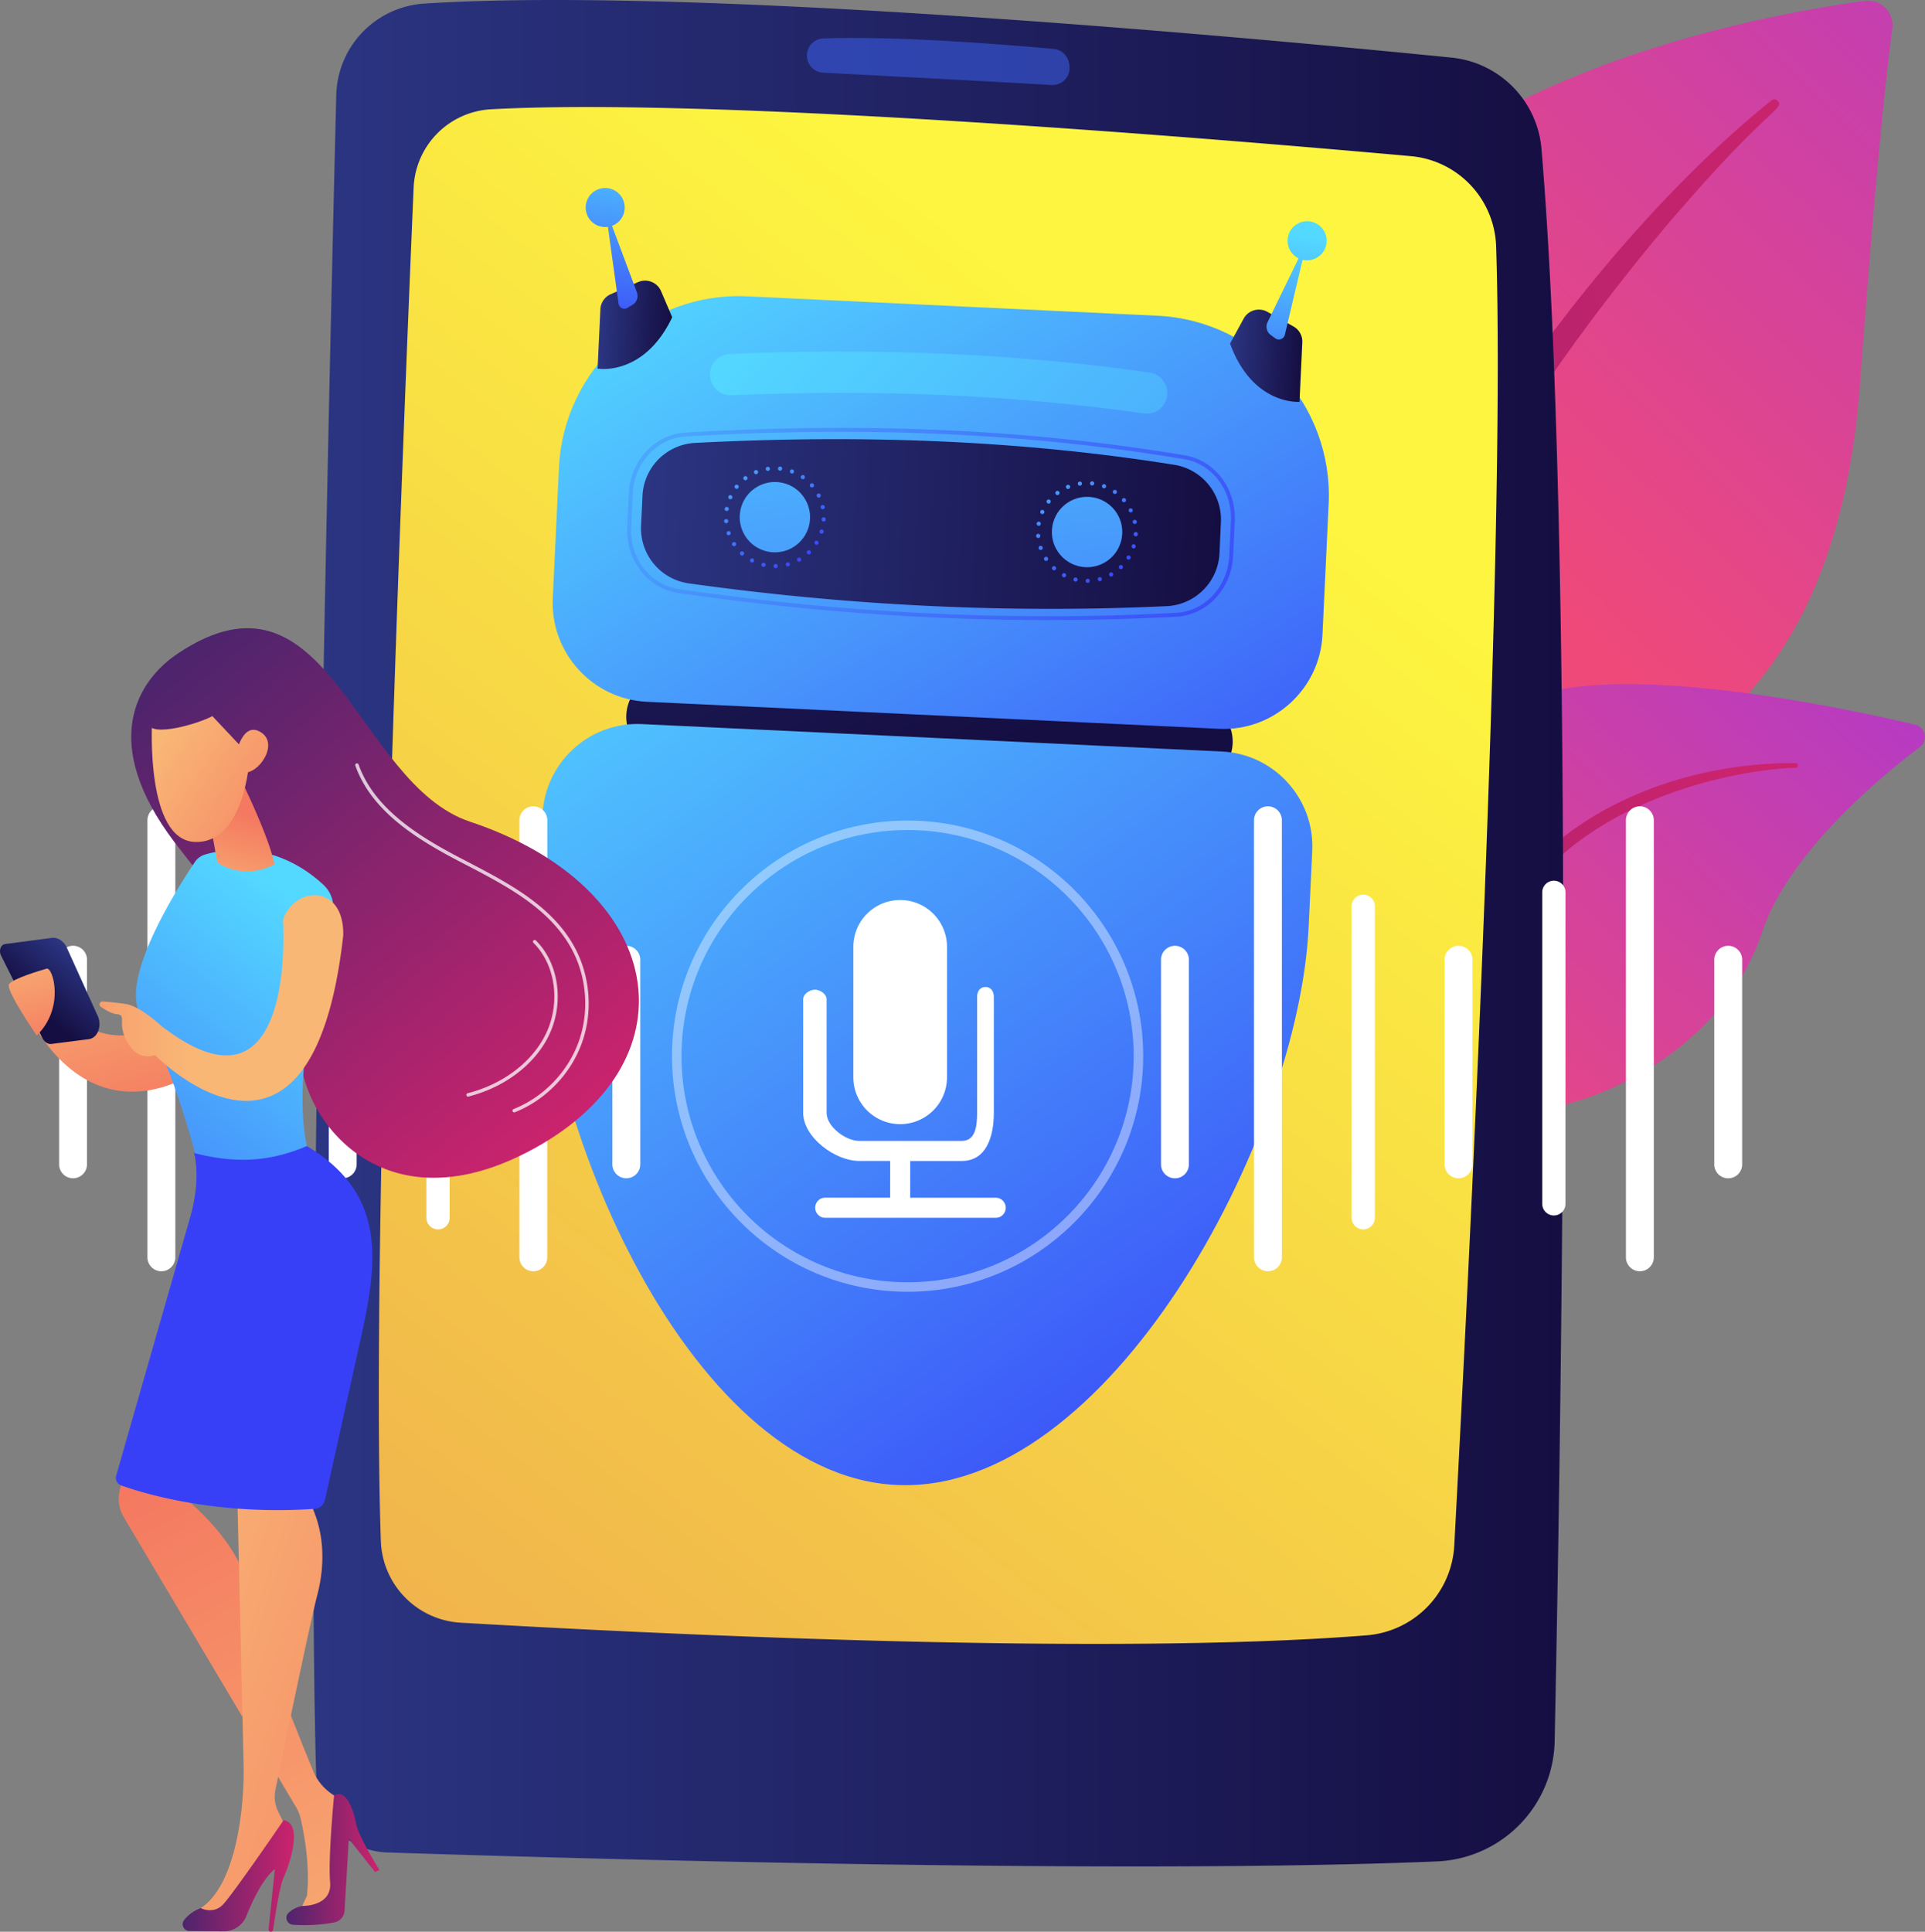 <svg xmlns="http://www.w3.org/2000/svg" xmlns:xlink="http://www.w3.org/1999/xlink" viewBox="0 0 2775.43 2785.06"><rect x="0" y="0" width="2775.43" height="2785.06" fill="#808080" stroke="none"/><defs><style>.cls-1{fill:url(#linear-gradient);}.cls-2{fill:url(#linear-gradient-2);}.cls-3{fill:url(#linear-gradient-3);}.cls-4{fill:url(#linear-gradient-4);}.cls-5{fill:url(#linear-gradient-5);}.cls-6{fill:url(#linear-gradient-6);}.cls-7{fill:#3f67f9;opacity:0.5;}.cls-8{fill:url(#linear-gradient-7);}.cls-9{fill:url(#linear-gradient-8);}.cls-10{fill:url(#linear-gradient-9);}.cls-11{fill:url(#linear-gradient-10);}.cls-12{fill:url(#linear-gradient-11);}.cls-13{fill:url(#linear-gradient-12);}.cls-14{fill:url(#linear-gradient-13);}.cls-15{fill:url(#linear-gradient-14);}.cls-16{fill:url(#linear-gradient-15);}.cls-17{fill:url(#linear-gradient-16);}.cls-18{fill:url(#linear-gradient-17);}.cls-19{fill:url(#linear-gradient-18);}.cls-20{fill:url(#linear-gradient-19);}.cls-21{fill:url(#linear-gradient-20);}.cls-22{fill:url(#linear-gradient-21);}.cls-23{fill:url(#linear-gradient-22);}.cls-24,.cls-41{fill:#fff;}.cls-25{opacity:0.4;}.cls-26{fill:url(#linear-gradient-23);}.cls-27{fill:url(#linear-gradient-24);}.cls-28{fill:url(#linear-gradient-25);}.cls-29{fill:url(#linear-gradient-26);}.cls-30{fill:url(#linear-gradient-27);}.cls-31{fill:url(#linear-gradient-28);}.cls-32{fill:url(#linear-gradient-29);}.cls-33{fill:url(#linear-gradient-30);}.cls-34{fill:url(#linear-gradient-31);}.cls-35{fill:url(#linear-gradient-32);}.cls-36{fill:url(#linear-gradient-33);}.cls-37{fill:url(#linear-gradient-34);}.cls-38{fill:url(#linear-gradient-35);}.cls-39{fill:url(#linear-gradient-36);}.cls-40{fill:url(#linear-gradient-37);}.cls-41{opacity:0.75;}</style><linearGradient id="linear-gradient" x1="3315.59" y1="-220.97" x2="2249.05" y2="985.7" gradientTransform="translate(-30.62 -313.24) rotate(2.95)" gradientUnits="userSpaceOnUse"><stop offset="0" stop-color="#a737d5"/><stop offset="1" stop-color="#ef497a"/></linearGradient><linearGradient id="linear-gradient-2" x1="2924.66" y1="635.24" x2="-461.79" y2="3056.35" gradientTransform="translate(-30.62 -313.24) rotate(2.95)" gradientUnits="userSpaceOnUse"><stop offset="0" stop-color="#cb236d"/><stop offset="1" stop-color="#4c246d"/></linearGradient><linearGradient id="linear-gradient-3" x1="2868.67" y1="883.34" x2="2105.74" y2="1833.11" xlink:href="#linear-gradient"/><linearGradient id="linear-gradient-4" x1="2628.06" y1="1349.7" x2="705.17" y2="2844.41" xlink:href="#linear-gradient-2"/><linearGradient id="linear-gradient-5" x1="451.79" y1="1345.46" x2="2253.84" y2="1345.46" gradientUnits="userSpaceOnUse"><stop offset="0" stop-color="#2b3582"/><stop offset="1" stop-color="#150e42"/></linearGradient><linearGradient id="linear-gradient-6" x1="1807.33" y1="662.04" x2="-1825.35" y2="5309.13" gradientUnits="userSpaceOnUse"><stop offset="0" stop-color="#fdf53f"/><stop offset="0.66" stop-color="#e57a58"/><stop offset="1" stop-color="#d93c65"/></linearGradient><linearGradient id="linear-gradient-7" x1="781.1" y1="126.06" x2="1412.77" y2="1330.42" gradientTransform="translate(21.54 -280.61) rotate(2.71)" xlink:href="#linear-gradient-5"/><linearGradient id="linear-gradient-8" x1="1063.67" y1="531.09" x2="1847.71" y2="1660.47" gradientTransform="translate(21.54 -280.61) rotate(2.71)" gradientUnits="userSpaceOnUse"><stop offset="0" stop-color="#53d8ff"/><stop offset="1" stop-color="#3840f7"/></linearGradient><linearGradient id="linear-gradient-9" x1="873.76" y1="978.59" x2="1971.13" y2="2355.05" xlink:href="#linear-gradient-8"/><linearGradient id="linear-gradient-10" x1="950.83" y1="971.72" x2="1785.71" y2="971.72" gradientTransform="translate(21.54 -280.61) rotate(2.71)" xlink:href="#linear-gradient-5"/><linearGradient id="linear-gradient-11" x1="1073.64" y1="584.94" x2="1286.8" y2="1778.96" gradientTransform="translate(771.71 -715.28) rotate(36.28)" xlink:href="#linear-gradient-8"/><linearGradient id="linear-gradient-12" x1="1510.32" y1="506.97" x2="1723.47" y2="1700.98" xlink:href="#linear-gradient-8"/><linearGradient id="linear-gradient-13" x1="1035.41" y1="829.09" x2="1195.28" y2="1044.05" xlink:href="#linear-gradient-8"/><linearGradient id="linear-gradient-14" x1="1485.76" y1="829.07" x2="1645.62" y2="1044.03" xlink:href="#linear-gradient-8"/><linearGradient id="linear-gradient-15" x1="890.35" y1="423.15" x2="854.67" y2="744.3" xlink:href="#linear-gradient-8"/><linearGradient id="linear-gradient-16" x1="877.5" y1="706.54" x2="981.45" y2="706.54" gradientTransform="translate(21.54 -280.61) rotate(2.71)" xlink:href="#linear-gradient-5"/><linearGradient id="linear-gradient-17" x1="924.65" y1="432.98" x2="890.63" y2="739.12" xlink:href="#linear-gradient-8"/><linearGradient id="linear-gradient-18" x1="1891.1" y1="534.29" x2="1855.42" y2="855.45" xlink:href="#linear-gradient-8"/><linearGradient id="linear-gradient-19" x1="1786.64" y1="706.49" x2="1890.61" y2="706.49" gradientTransform="translate(21.54 -280.61) rotate(2.71)" xlink:href="#linear-gradient-5"/><linearGradient id="linear-gradient-20" x1="1871.38" y1="532.74" x2="1837.02" y2="842" xlink:href="#linear-gradient-8"/><linearGradient id="linear-gradient-21" x1="1179.93" y1="598.57" x2="2666.38" y2="1942.78" xlink:href="#linear-gradient-8"/><linearGradient id="linear-gradient-22" x1="726.06" y1="486.4" x2="1781.71" y2="1285.54" xlink:href="#linear-gradient-8"/><linearGradient id="linear-gradient-23" x1="810.38" y1="1634.11" x2="247.52" y2="950.63" gradientTransform="matrix(1, 0, 0, 1, 0, 0)" xlink:href="#linear-gradient-2"/><linearGradient id="linear-gradient-24" x1="11754.37" y1="1321.48" x2="11672.32" y2="1625.06" gradientTransform="matrix(-1, 0, 0, 1, 11872.52, 0)" gradientUnits="userSpaceOnUse"><stop offset="0" stop-color="#f9b776"/><stop offset="1" stop-color="#f47960"/></linearGradient><linearGradient id="linear-gradient-25" x1="468.06" y1="1330.18" x2="-54.84" y2="2027.38" gradientTransform="matrix(1, 0, 0, 1, 0, 0)" xlink:href="#linear-gradient-8"/><linearGradient id="linear-gradient-26" x1="-6905.44" y1="3278.71" x2="-6884.96" y2="3133.28" gradientTransform="translate(7622.87 -891.79) rotate(8.64)" xlink:href="#linear-gradient-24"/><linearGradient id="linear-gradient-27" x1="-6892.96" y1="978.99" x2="-6701.44" y2="1199.19" gradientTransform="translate(6577.21 -1779.97) rotate(-16.09)" xlink:href="#linear-gradient-24"/><linearGradient id="linear-gradient-28" x1="794.27" y1="1647.37" x2="231.14" y2="963.58" gradientTransform="matrix(1, 0, 0, 1, 0, 0)" xlink:href="#linear-gradient-2"/><linearGradient id="linear-gradient-29" x1="-6845.11" y1="937.37" x2="-6653.59" y2="1157.57" gradientTransform="translate(6577.21 -1779.97) rotate(-16.09)" xlink:href="#linear-gradient-24"/><linearGradient id="linear-gradient-30" x1="15683.22" y1="3013.13" x2="16140.17" y2="2206.52" gradientTransform="matrix(-1, -0.01, -0.01, 1, 16356.04, 103.86)" xlink:href="#linear-gradient-24"/><linearGradient id="linear-gradient-31" x1="15782.83" y1="2727.95" x2="15916.4" y2="2727.95" gradientTransform="matrix(-1, -0.01, -0.01, 1, 16356.04, 103.86)" xlink:href="#linear-gradient-2"/><linearGradient id="linear-gradient-32" x1="16201.05" y1="2416.42" x2="15517.67" y2="2634.95" gradientTransform="matrix(-1, -0.01, -0.01, 1, 16356.04, 103.86)" xlink:href="#linear-gradient-24"/><linearGradient id="linear-gradient-33" x1="15906.66" y1="2752.07" x2="16065.89" y2="2752.07" gradientTransform="matrix(-1, -0.01, -0.01, 1, 16356.04, 103.86)" xlink:href="#linear-gradient-2"/><linearGradient id="linear-gradient-34" x1="1022.35" y1="1033.94" x2="740.79" y2="1416.06" gradientTransform="matrix(1, 0, 0, 1, 0, 0)" xlink:href="#linear-gradient-8"/><linearGradient id="linear-gradient-35" x1="11596.66" y1="1438.88" x2="11948.02" y2="1438.88" xlink:href="#linear-gradient-24"/><linearGradient id="linear-gradient-36" x1="-7559.43" y1="591.02" x2="-7618.87" y2="653.84" gradientTransform="matrix(0.99, -0.16, 0.21, 1.26, 7433.89, -609.71)" xlink:href="#linear-gradient-5"/><linearGradient id="linear-gradient-37" x1="11845.03" y1="1353.58" x2="11801.79" y2="1513.57" xlink:href="#linear-gradient-24"/></defs><g id="Layer_2" data-name="Layer 2"><g id="Illustration"><path class="cls-1" d="M1942.66,1698.4s10.39-376.06,188.56-467.68,510.33-137.55,550.41-676.23c23.46-315.36,38.38-453,46.71-512.93a35.6,35.6,0,0,0-40-40.24C2522.89,23.76,1984.11,123.41,1853.82,481,1699.37,904.82,1942.66,1698.4,1942.66,1698.4Z"/><path class="cls-2" d="M2553.89,144.86C2365.78,296,2143.22,569.17,2017.77,847.34c-16.64,46-63.38,143.4-90.55,319.24-23.73,146.6-23.72,302.8-9.45,406.93a12,12,0,0,0,13.55,10.29c11.32-1.55,10.45-13.69,10.33-13.31-13.29-177.34,7.28-396.16,68.68-591.39,77.94-239.6,236-467.64,397.27-659.66l16.55-18.88c124.69-144.19,149.37-144,139-155.06A6.84,6.84,0,0,0,2553.89,144.86Z"/><path class="cls-3" d="M1627.49,2406.22c-24,10.27,236.85-285.19,338.49-765.09C2013.87,1415,2029,1129.35,2164.59,1026c112.8-86.06,477.66-9.29,596.88,18.88a18.07,18.07,0,0,1,6.77,32c-60.21,45.5-189.56,153.48-227.66,267.05-50.21,149.7-199.58,238.87-330.19,258.37s-203.83,41.16-277.45,244.65S1695.68,2377,1627.49,2406.22Z"/><path class="cls-4" d="M2588.9,1100.29c-153.89-1.47-322.32,60.1-412.72,187.19l-8.54,12.13c-19.75,28.46-133.84,232.13-200.15,402.42a4.12,4.12,0,0,0,2.34,5.34,4.22,4.22,0,0,0,5.29-2.2c45-95.81,108.84-216.94,159.36-307.37,54.26-98.73,92.12-165.54,207.39-225.46C2470,1108,2589.39,1106.85,2589,1106.91a3.31,3.31,0,0,0-.13-6.62Z"/><path class="cls-5" d="M484.81,137.16c-10.63,428.73-45.1,1907.62-28.64,2431.69a105.22,105.22,0,0,0,101.77,101.9c274.59,9,1064.52,31.76,1513.67,12.91a177.17,177.17,0,0,0,169.88-173.31c9.33-450,29.93-1715.74-19-2295.57A144.58,144.58,0,0,0,2092.71,83.05C1793.66,53.13,999.4-20,611.37,5.19A135.51,135.51,0,0,0,484.81,137.16Z"/><path class="cls-6" d="M596.39,270.37c-15,351.14-62.31,1519.28-47.29,1951.23a122.21,122.21,0,0,0,115,117.88c259.66,15.19,925.67,48.7,1306.54,18.2A137.35,137.35,0,0,0,2096.75,2228c19.31-358.23,74.72-1445.94,60.33-1873a135,135,0,0,0-123-129.88c-280.91-25.22-1002.39-85.23-1326-67.57A118.08,118.08,0,0,0,596.39,270.37Z"/><path class="cls-7" d="M1163.44,80.1h0a24.67,24.67,0,0,0,23.39,24.69c64.86,3.4,247.56,13,329.22,17.75a24.71,24.71,0,0,0,25.68-29.37l-.52-2.71a24.73,24.73,0,0,0-22-19.94c-55.2-5-221.74-19.08-332.09-15.14A24.66,24.66,0,0,0,1163.44,80.1Z"/><path class="cls-8" d="M1713.44,1130,961,1094.44a61.14,61.14,0,0,1-58-63.78h0a61.15,61.15,0,0,1,63.78-58l752.43,35.6a61.13,61.13,0,0,1,58,63.77h0A61.13,61.13,0,0,1,1713.44,1130Z"/><path class="cls-9" d="M1906.7,915.38c-3.7,78.15-70.66,139.07-148.82,135.38l-825.5-39C854.22,1008,793.31,941,797,862.89l8.94-189c6.74-142.41,128.77-253.42,271.18-246.68l591.84,28c142.41,6.74,253.42,128.77,246.68,271.18Z"/><path class="cls-10" d="M925.28,1043.92l836.63,39.58c75.09,3.55,133.63,67.89,130.07,143l-5.19,109.77c-14.43,305.16-289,819.1-594.15,804.67h0c-305.17-14.44-530-552-515.55-857.17l5.2-109.77C785.84,1098.9,850.18,1040.37,925.28,1043.92Z"/><path class="cls-11" d="M1758.23,797.73a80,80,0,0,1-76,76.18c-222.9,10.39-453.12.13-689.08-32.81A80.07,80.07,0,0,1,924.28,758l2.05-43.3A80,80,0,0,1,1002,638.57c231.37-12,462-5.09,691.28,31.59a80,80,0,0,1,67,82.79Z"/><circle class="cls-12" cx="1117.22" cy="745.7" r="50.71" transform="translate(-226 742.07) rotate(-33.57)"/><path class="cls-13" d="M1618,769.39a50.72,50.72,0,1,1-48.26-53A50.71,50.71,0,0,1,1618,769.39Z"/><path class="cls-14" d="M1115.41,816.22a3,3,0,0,1,2.92-3.06h0a3,3,0,0,1,3.06,3h0a3,3,0,0,1-3,3h-.16A2.94,2.94,0,0,1,1115.41,816.22Zm-15.29,1a3.05,3.05,0,0,1-2.21-3.63h0a3,3,0,0,1,3.63-2.21h0a3,3,0,0,1,2.22,3.63h0a3,3,0,0,1-3,2.29h0C1100.5,817.25,1100.34,817.19,1100.12,817.18Zm32.85-2.73a2.94,2.94,0,0,1,2.12-3.64h0a2.91,2.91,0,0,1,3.65,2.07h0a3,3,0,0,1-2.08,3.7h0a2.69,2.69,0,0,1-.92.06h0A3,3,0,0,1,1133,814.45Zm-50.06-3.78a2.94,2.94,0,0,1-1.22-4h0a2.92,2.92,0,0,1,4-1.28h0a3,3,0,0,1,1.22,4h0a2.87,2.87,0,0,1-2.79,1.6h0A2.7,2.7,0,0,1,1082.91,810.67Zm66.67-2.27a3,3,0,0,1,1.12-4.12h0a3,3,0,0,1,4.07,1.11h0a3.06,3.06,0,0,1-1.12,4.13h0a2.89,2.89,0,0,1-1.64.35h0A3,3,0,0,1,1149.58,808.4Zm-81.74-8.32a3,3,0,0,1-.18-4.23h0a3,3,0,0,1,4.24-.18h0a3,3,0,0,1,.18,4.24h0a3.08,3.08,0,0,1-2.38,1h0A2.82,2.82,0,0,1,1067.84,800.08Zm96.27-1.68a3.06,3.06,0,0,1,.09-4.28h0a3,3,0,0,1,4.23.09h0a3,3,0,0,1-.09,4.23h0a2.88,2.88,0,0,1-2.21.82h0A3.26,3.26,0,0,1,1164.11,798.4Zm-108.25-12.28a3,3,0,0,1,.84-4.14h0a3,3,0,0,1,4.2.85h0a3,3,0,0,1-.9,4.13h0a2.91,2.91,0,0,1-1.77.52h0A3,3,0,0,1,1055.86,786.12Zm119.89-1.06a3,3,0,0,1-1-4.11h0a3,3,0,0,1,4.12-1h0a3,3,0,0,1,1,4.11h0a3,3,0,0,1-2.73,1.45h0A2.78,2.78,0,0,1,1175.75,785.06Zm-128-15.44h0a3.05,3.05,0,0,1,1.86-3.82h0a3.07,3.07,0,0,1,3.82,1.86h0a3,3,0,0,1-1.86,3.82h0a4.64,4.64,0,0,1-1.15.17h0A3,3,0,0,1,1047.74,769.62Zm136-.35a2.92,2.92,0,0,1-2-3.73h0a3.06,3.06,0,0,1,3.73-2h0a3,3,0,0,1,2,3.73h0v.05h0a3,3,0,0,1-3,2.08h0A2.82,2.82,0,0,1,1183.72,769.27ZM1044,751.59a3,3,0,0,1,2.76-3.23h0a3,3,0,0,1,3.23,2.76h0a3,3,0,0,1-2.75,3.23h0l-.38,0h0A3,3,0,0,1,1044,751.59Zm140.64-2.67v-.11h0v-.22h0a3,3,0,0,1,3.12-2.84h0a3,3,0,0,1,2.83,3.12h0V749h0v.17h0a3,3,0,0,1-3.12,2.83h0A3,3,0,0,1,1184.62,748.92Zm0-.33h0v0h0Zm-137.35-11.92a3,3,0,0,1-2.49-3.43h0a3,3,0,0,1,3.47-2.44h0a3,3,0,0,1,2.45,3.43h0a3,3,0,0,1-3.11,2.51h0A3,3,0,0,0,1047.29,736.67Zm136-4.91a3,3,0,0,1,2.29-3.53h0a3,3,0,0,1,3.58,2.29h0a3.06,3.06,0,0,1-2.34,3.58h0a3.86,3.86,0,0,1-.76,0h0A3,3,0,0,1,1183.26,731.76Zm-131.58-12.19a3,3,0,0,1-1.49-4h0a3,3,0,0,1,4-1.49h0a3,3,0,0,1,1.49,4h0a3.14,3.14,0,0,1-2.91,1.76h0A4.42,4.42,0,0,1,1051.68,719.57Zm126-3.75h0a3,3,0,0,1,1.34-4h0a2.94,2.94,0,0,1,4,1.32h0a3,3,0,0,1-1.33,4h0a3,3,0,0,1-1.48.31h0A3,3,0,0,1,1177.72,715.82Zm-117.44-11.69a3,3,0,0,1-.51-4.25h0a3,3,0,0,1,4.2-.45h0a3,3,0,0,1,.51,4.2h0a3,3,0,0,1-2.49,1.13h0A2.83,2.83,0,0,1,1060.28,704.13Zm108.08-2.42h0a3,3,0,0,1,.31-4.22h0a3.06,3.06,0,0,1,4.27.31h0a3,3,0,0,1-.31,4.22h0a3.13,3.13,0,0,1-2.1.71h0A3,3,0,0,1,1168.36,701.71Zm-96-10.46a3.05,3.05,0,0,1,.58-4.2h0a3,3,0,0,1,4.2.58h0a3,3,0,0,1-.58,4.2h0a2.93,2.93,0,0,1-2,.61h0A3,3,0,0,1,1072.39,691.25Zm83.43-.88h0a3,3,0,0,1-.73-4.16h0a3,3,0,0,1,4.16-.78h0a3.07,3.07,0,0,1,.78,4.22h0a3.12,3.12,0,0,1-2.61,1.23h0A3,3,0,0,1,1155.82,690.37Zm-68.5-8.56a3,3,0,0,1,1.6-3.94h0a3,3,0,0,1,3.93,1.66h0a3,3,0,0,1-1.64,3.88h0a2.51,2.51,0,0,1-1.26.26h0A3,3,0,0,1,1087.32,681.81Zm53.57.69h0a3.07,3.07,0,0,1-1.77-3.88h0a3,3,0,0,1,3.88-1.71h-.06a2.91,2.91,0,0,1,1.78,3.83h0a3,3,0,0,1-2.92,2h0A2.69,2.69,0,0,1,1140.89,682.5Zm-36.76-6.13a2.93,2.93,0,0,1,2.54-3.35h0a3,3,0,0,1,3.41,2.49h0a3.05,3.05,0,0,1-2.55,3.41h0a2.41,2.41,0,0,1-.6,0h0A3,3,0,0,1,1104.13,676.37Zm20.29,2.26h0a3,3,0,0,1-2.67-3.32h0a3.07,3.07,0,0,1,3.33-2.67h0a3.07,3.07,0,0,1,2.67,3.33h0a3.07,3.07,0,0,1-3.12,2.67h-.21Z"/><path class="cls-15" d="M1565.27,837.5a3,3,0,0,1,2.91-3.06h0a3,3,0,0,1,3.06,3h0a3,3,0,0,1-3,3h-.17A2.93,2.93,0,0,1,1565.27,837.5Zm-15.29,1a3.05,3.05,0,0,1-2.22-3.63h0a3,3,0,0,1,3.63-2.21h0a3,3,0,0,1,2.22,3.63h0a3,3,0,0,1-3,2.29h0C1550.35,838.53,1550.19,838.47,1550,838.46Zm32.84-2.73a2.94,2.94,0,0,1,2.13-3.64h0a2.91,2.91,0,0,1,3.64,2.07h0a3,3,0,0,1-2.07,3.7h0a3,3,0,0,1-.93.06h0A3,3,0,0,1,1582.82,835.73ZM1532.76,832a2.94,2.94,0,0,1-1.22-4h0a2.93,2.93,0,0,1,4-1.28h0a2.94,2.94,0,0,1,1.22,4h0a2.87,2.87,0,0,1-2.79,1.6h0A2.7,2.7,0,0,1,1532.76,832Zm66.68-2.27a3,3,0,0,1,1.11-4.12h0a3,3,0,0,1,4.07,1.11h0a3.06,3.06,0,0,1-1.11,4.13h0a2.94,2.94,0,0,1-1.65.35h0A2.94,2.94,0,0,1,1599.44,829.68Zm-81.75-8.32a3,3,0,0,1-.18-4.23h0a3,3,0,0,1,4.24-.19h0a3.06,3.06,0,0,1,.18,4.25h0a3.08,3.08,0,0,1-2.38,1h0A2.82,2.82,0,0,1,1517.69,821.36Zm96.27-1.68a3.05,3.05,0,0,1,.1-4.28h0a3,3,0,0,1,4.22.09h0a3,3,0,0,1-.09,4.23h0a2.87,2.87,0,0,1-2.21.82h0A3.26,3.26,0,0,1,1614,819.68ZM1505.71,807.4a3,3,0,0,1,.85-4.14h0a3,3,0,0,1,4.19.85h0a3,3,0,0,1-.9,4.13h0a2.9,2.9,0,0,1-1.76.52h0A3,3,0,0,1,1505.71,807.4Zm119.89-1.06a3,3,0,0,1-1-4.11h0a3,3,0,0,1,4.12-1h0a3,3,0,0,1,1,4.11h0a2.94,2.94,0,0,1-2.73,1.45h0A2.81,2.81,0,0,1,1625.6,806.34Zm-128-15.44h0a3,3,0,0,1,1.87-3.82h0a3.06,3.06,0,0,1,3.81,1.86h0a3,3,0,0,1-1.86,3.82h0a4.57,4.57,0,0,1-1.15.17h0A3,3,0,0,1,1497.59,790.9Zm136-.35a2.93,2.93,0,0,1-2-3.73h0a3.06,3.06,0,0,1,3.73-2h0a3,3,0,0,1,2,3.73h0v.05h0a3,3,0,0,1-3,2.08h0A2.81,2.81,0,0,1,1633.57,790.55Zm-139.74-17.68a3,3,0,0,1,2.76-3.23h0a3,3,0,0,1,3.24,2.76h0a3,3,0,0,1-2.76,3.23h0l-.38,0h0A3,3,0,0,1,1493.83,772.87Zm140.64-2.67v-.11h0v-.22h0a3,3,0,0,1,3.12-2.84h0a3,3,0,0,1,2.84,3.12h0v.16h0v.17h0a3,3,0,0,1-3.12,2.83h0A3,3,0,0,1,1634.47,770.2Zm0-.33h0v0h0ZM1497.14,758a3,3,0,0,1-2.49-3.43h0a3,3,0,0,1,3.48-2.44h0a3,3,0,0,1,2.44,3.43h0a3,3,0,0,1-3.1,2.51h0C1497.36,758,1497.25,758,1497.14,758Zm136-4.91a3,3,0,0,1,2.28-3.53h0a3,3,0,0,1,3.58,2.29h0a3.05,3.05,0,0,1-2.34,3.58h0a3.86,3.86,0,0,1-.76,0h0A3,3,0,0,1,1633.12,753Zm-131.59-12.19a3,3,0,0,1-1.49-4h0a3,3,0,0,1,4-1.49h0a3,3,0,0,1,1.49,4h0a3.14,3.14,0,0,1-2.9,1.76h0A4.37,4.37,0,0,1,1501.53,740.85Zm126-3.75h0a3,3,0,0,1,1.33-4h0a3,3,0,0,1,4,1.33h0a3,3,0,0,1-1.33,4h0a2.94,2.94,0,0,1-1.47.31h0A3,3,0,0,1,1627.58,737.1Zm-117.45-11.69a3,3,0,0,1-.5-4.25h0a3,3,0,0,1,4.2-.45h0a3,3,0,0,1,.5,4.2h0a3,3,0,0,1-2.49,1.13h0A2.83,2.83,0,0,1,1510.13,725.41ZM1618.21,723h0a3,3,0,0,1,.31-4.22h0a3,3,0,0,1,4.27.31h0a3,3,0,0,1-.31,4.22h0a3.13,3.13,0,0,1-2.1.71h0A3,3,0,0,1,1618.21,723Zm-96-10.46a3.06,3.06,0,0,1,.58-4.2h0a3,3,0,0,1,4.2.58h0a3,3,0,0,1-.57,4.2h0a3,3,0,0,1-2,.61h0A3.06,3.06,0,0,1,1522.24,712.53Zm83.43-.88h0a3,3,0,0,1-.72-4.16h0a3,3,0,0,1,4.15-.78h0a3.06,3.06,0,0,1,.78,4.22h0a3.11,3.11,0,0,1-2.61,1.23h0A3,3,0,0,1,1605.67,711.65Zm-68.5-8.56a3,3,0,0,1,1.6-3.94h0a3,3,0,0,1,3.94,1.65h0a3,3,0,0,1-1.65,3.89h0a2.51,2.51,0,0,1-1.26.26h0A3,3,0,0,1,1537.17,703.09Zm53.57.69h0a3.07,3.07,0,0,1-1.77-3.88h0a3,3,0,0,1,3.88-1.71h0a2.9,2.9,0,0,1,1.77,3.83h0a2.94,2.94,0,0,1-2.91,2h0A2.7,2.7,0,0,1,1590.74,703.78ZM1554,697.65a2.93,2.93,0,0,1,2.54-3.35h0a3,3,0,0,1,3.41,2.49h0a3.05,3.05,0,0,1-2.55,3.41h0a2.33,2.33,0,0,1-.59,0h0A3,3,0,0,1,1554,697.65Zm20.29,2.26h0a3,3,0,0,1-2.66-3.33h0a3.06,3.06,0,0,1,3.32-2.66h0a3.07,3.07,0,0,1,2.67,3.33h0a3.06,3.06,0,0,1-3.11,2.67h-.22Z"/><path class="cls-16" d="M900.68,300.54A28.14,28.14,0,1,1,873.9,271.1,28.13,28.13,0,0,1,900.68,300.54Z"/><path class="cls-17" d="M861.58,531.5s66.73,11.76,107.59-74.14l-16.11-37.63a25,25,0,0,0-33.11-13L880.5,424.15a25,25,0,0,0-14.86,21.69Z"/><path class="cls-18" d="M877.53,312.47a1.56,1.56,0,0,0-3,.76l17.3,124.48a8.52,8.52,0,0,0,12.82,6.13l7.37-4.43a14.84,14.84,0,0,0,6.26-17.91Z"/><path class="cls-19" d="M1856.46,345.75A28.14,28.14,0,1,0,1885.9,319,28.14,28.14,0,0,0,1856.46,345.75Z"/><path class="cls-20" d="M1873.58,579.37s-67.54,5.41-100.1-84l19.58-35.94a25,25,0,0,1,34.19-9.85l37.63,21.09a25,25,0,0,1,12.75,23Z"/><path class="cls-21" d="M1881.3,360.86l-28.84,121.75a8.87,8.87,0,0,1-13.9,5.1l-6.49-4.78a14.84,14.84,0,0,1-4.54-18.42l50.85-104.69A1.56,1.56,0,0,1,1881.3,360.86Z"/><path class="cls-22" d="M1052,569.88a29.8,29.8,0,0,1,.22-59.55c217.31-9,415.11-.24,604.71,26.7a29.8,29.8,0,1,1-8.38,59c-186-26.41-380.22-35-593.88-26.15A26.41,26.41,0,0,1,1052,569.88Z"/><path class="cls-23" d="M1340.28,890C1220,884.31,1099,872.61,978.11,854.94c-44.32-6.47-76-47.41-73.77-95.22l2.28-48.24C908.86,664,944,626.3,988.34,623.69c261.54-15.37,497.09-4.63,720.12,32.83,43.16,7.25,74,48.05,71.82,94.91l-2.36,49.89c-2.26,47.69-37.54,85.45-82.06,87.81A3542.23,3542.23,0,0,1,1340.28,890ZM1368,626.14c-120.91-5.72-246.75-4.64-379.28,3.15-41.47,2.43-74.34,37.88-76.45,82.45L909.94,760c-2.12,44.92,27.53,83.36,69,89.42,240.56,35.16,481.67,46.64,716.64,34.14,41.64-2.22,74.63-37.68,76.75-82.48l2.36-49.9c2.09-44-26.78-82.33-67.14-89.11C1597.91,643.63,1485.25,631.69,1368,626.14Z"/><path class="cls-24" d="M1365.37,1553.19a67.52,67.52,0,0,1-67.52,67.52h0a67.52,67.52,0,0,1-67.52-67.52V1365.1a67.52,67.52,0,0,1,67.52-67.52h0a67.52,67.52,0,0,1,67.52,67.52Z"/><path class="cls-24" d="M1436.14,1726.81H1312.32v-53h74.37c35,0,46.2-34.37,46.2-69.33v-167.6c0-7.7-4.35-13.94-12.05-13.94s-12.06,6.24-12.06,13.94v167.6c0,19.59-2.51,40.39-22.09,40.39h-148c-19.58,0-46.91-20.8-46.91-40.39V1440.81c0-7.7-9.18-13.94-16.88-13.94s-16.88,6.24-16.88,13.94v163.62c0,35,45.72,69.33,80.67,69.33h44.73v53h-94.18c-7.7,0-13.94,6.77-13.94,14.47s6.24,14.47,13.94,14.47h246.93c7.7,0,13.94-6.77,13.94-14.47S1443.84,1726.81,1436.14,1726.81Z"/><g class="cls-25"><path class="cls-24" d="M1308.53,1183c-187.29,0-339.67,152.38-339.67,339.67s152.38,339.71,339.67,339.71S1648.24,1710,1648.24,1522.7,1495.86,1183,1308.53,1183Zm0,665.66c-179.73,0-325.95-146.22-325.95-326s146.22-326,325.95-326,326,146.23,326,326S1488.29,1848.69,1308.53,1848.69Z"/></g><path class="cls-24" d="M923.13,1678.65A20.11,20.11,0,0,1,903,1698.76h0a20.11,20.11,0,0,1-20.11-20.11v-295A20.11,20.11,0,0,1,903,1363.59h0a20.11,20.11,0,0,1,20.11,20.11Z"/><path class="cls-24" d="M514.23,1678.65a20.12,20.12,0,0,1-20.11,20.11h0A20.11,20.11,0,0,1,474,1678.65v-295a20.11,20.11,0,0,1,20.11-20.11h0a20.11,20.11,0,0,1,20.11,20.11Z"/><path class="cls-24" d="M125.44,1678.65a20.12,20.12,0,0,1-20.11,20.11h0a20.11,20.11,0,0,1-20.11-20.11v-295a20.11,20.11,0,0,1,20.11-20.11h0a20.11,20.11,0,0,1,20.11,20.11Z"/><path class="cls-24" d="M789.06,1812.71A20.11,20.11,0,0,1,769,1832.82h0a20.11,20.11,0,0,1-20.11-20.11V1182.6A20.11,20.11,0,0,1,769,1162.49h0a20.11,20.11,0,0,1,20.11,20.11Z"/><path class="cls-24" d="M252.8,1812.71a20.11,20.11,0,0,1-20.11,20.11h0a20.11,20.11,0,0,1-20.11-20.11V1182.6a20.11,20.11,0,0,1,20.11-20.11h0a20.11,20.11,0,0,1,20.11,20.11Z"/><path class="cls-24" d="M648.29,1755.73a16.75,16.75,0,0,1-16.75,16.76h0a16.76,16.76,0,0,1-16.76-16.76V1306.61a16.76,16.76,0,0,1,16.76-16.76h0a16.76,16.76,0,0,1,16.75,16.76Z"/><path class="cls-24" d="M373.46,1735.62a16.76,16.76,0,0,1-16.76,16.76h0a16.76,16.76,0,0,1-16.76-16.76V1286.5a16.76,16.76,0,0,1,16.76-16.76h0a16.76,16.76,0,0,1,16.76,16.76Z"/><path class="cls-24" d="M1714.12,1383.7a20.11,20.11,0,0,0-20.11-20.11h0a20.11,20.11,0,0,0-20.11,20.11v295a20.12,20.12,0,0,0,20.11,20.11h0a20.11,20.11,0,0,0,20.11-20.11Z"/><path class="cls-24" d="M2123,1383.7a20.1,20.1,0,0,0-20.1-20.11h0a20.11,20.11,0,0,0-20.12,20.11v295a20.12,20.12,0,0,0,20.12,20.11h0a20.11,20.11,0,0,0,20.1-20.11Z"/><path class="cls-24" d="M2511.82,1383.7a20.11,20.11,0,0,0-20.11-20.11h0a20.11,20.11,0,0,0-20.11,20.11v295a20.11,20.11,0,0,0,20.11,20.11h0a20.12,20.12,0,0,0,20.11-20.11Z"/><path class="cls-24" d="M1848.19,1182.6a20.11,20.11,0,0,0-20.11-20.11h0A20.11,20.11,0,0,0,1808,1182.6v630.11a20.11,20.11,0,0,0,20.11,20.11h0a20.11,20.11,0,0,0,20.11-20.11Z"/><path class="cls-24" d="M2384.45,1182.6a20.11,20.11,0,0,0-20.11-20.11h0a20.11,20.11,0,0,0-20.11,20.11v630.11a20.11,20.11,0,0,0,20.11,20.11h0a20.11,20.11,0,0,0,20.11-20.11Z"/><path class="cls-24" d="M1982.26,1306.61a16.77,16.77,0,0,0-16.76-16.76h0a16.76,16.76,0,0,0-16.76,16.76v449.12a16.76,16.76,0,0,0,16.76,16.76h0a16.76,16.76,0,0,0,16.76-16.76Z"/><path class="cls-24" d="M2257.09,1286.5a16.76,16.76,0,0,0-16.76-16.76h0a16.77,16.77,0,0,0-16.76,16.76v449.12a16.76,16.76,0,0,0,16.76,16.76h0a16.76,16.76,0,0,0,16.76-16.76Z"/><path class="cls-26" d="M256.69,942c-59.42,39.61-113.89,128.73-5,272.32,97.71,128.8,198.06,212.91,183.21,292.14s101,278.94,336.69,148.54c232.72-128.74,188.16-376.31-94.07-470.39C512.35,1129.55,474.22,797,256.69,942Z"/><path class="cls-27" d="M67.65,1437.08s92.19,110.41,185,20.74L288.55,1541S153,1646,50.14,1480.81Z"/><path class="cls-28" d="M295.35,1232.1c25.59-7.67,100.11-21.83,171,43.57A43.92,43.92,0,0,1,479,1319.41c-19,70.09-69.27,277.15-25.23,366.75,0,0-77.61,85.55-162.28,16.6,0,0-38-165.58-87.75-238.26-34.35-50.18,54.78-188.44,77.33-221.84A26.48,26.48,0,0,1,295.35,1232.1Z"/><path class="cls-29" d="M335,1098.5s51.64,101.13,60.69,147.57c0,0-38.95,24.37-82.26-2.25,0,0-18.21-105.45-26.66-123.65Z"/><path class="cls-30" d="M219.23,1041.49s-9.62,170,61.9,172.39,78.46-118.5,78.46-118.5-21.11-76.36-55.16-85.27S219.23,1041.49,219.23,1041.49Z"/><path class="cls-31" d="M240.26,989s-32.68,33.42-27.06,54.21,75.7-1,93-10.77l57.9,61.63s-1.77-91.3-41.72-119.42S240.26,989,240.26,989Z"/><path class="cls-32" d="M337.93,1097s8.71-58.31,37.21-41.91-2.09,61.59-24.35,58.77Z"/><path class="cls-33" d="M192.64,2050.39c.29,7.52-12.91,67.14-20.09,98.94a52.39,52.39,0,0,0,5.63,37.57l248.74,418.64a57,57,0,0,1,6.53,16.29c4.56,19.64,14,67.79,9.08,111.59l-12.87,26.73,55.65-12.64,12.11-149.45-15.76-9.6A74.91,74.91,0,0,1,451.39,2553c-22.49-54.63-78.35-193.7-92.74-261.48-16.37-77-101.9-139.59-101.9-139.59l15-35.53Z"/><path class="cls-34" d="M547.16,2696.08s-30-47.64-33.59-66.19-13.38-51.29-31.91-41.43c0,0-8.73,90.09-5.72,125.29s-39.79,34.07-39.79,34.07-11.8,1.66-20.44,10.3c-6,6-1.7,16.31,6.72,16.85,14,.9,36.26,1.14,59.62-3.37a18.24,18.24,0,0,0,14.71-16.83l6.17-103.69L540.84,2699Z"/><path class="cls-35" d="M341.23,2117.08s8.77,374.46,10,427.65-8.4,171-61.72,206.27l23.2,17.18s29-24.64,57.32-72.07c31.82-53.28,41.44-63,41.44-63l-10.56-21.62A47.58,47.58,0,0,1,397,2581c11.51-55.76,49.94-241.23,60.43-281.18,12.37-47.15,13.25-110.11-29.8-162.82S341.23,2117.08,341.23,2117.08Z"/><path class="cls-36" d="M390.46,2785.05a3.26,3.26,0,0,0,3.29-2.8c1.78-12.49,9.16-62.54,15.21-75.5,6.92-14.84,29.54-77.31,0-82.61,0,0-73.47,107.33-87.57,121.81s-31.91,5.05-31.91,5.05a53.1,53.1,0,0,0-24.1,17.3,9.73,9.73,0,0,0,7.67,15.63l49.48.48a34.83,34.83,0,0,0,32.64-21.94c8.71-21.76,23.67-53.67,41.11-67.83l-9.06,86.77a3.29,3.29,0,0,0,3.25,3.64Z"/><path class="cls-37" d="M279.77,1662.38s11.15,35.55-6,94.09l-106.28,371.1a11.5,11.5,0,0,0,7.19,14c31.79,11.41,136.29,43.65,278.93,33.82a16.21,16.21,0,0,0,14.77-12.61c9.4-42.31,41.47-186.66,48.07-216.32,25.16-113,49.53-220.49-74.06-294.18C385.45,1676.66,336.06,1676.64,279.77,1662.38Z"/><path class="cls-38" d="M408,1326.35s21.39,305.7-176.12,152.16c0,0-29.17-27.56-50.23-30.91-11.35-1.8-24.14-3-33.54-3.74a4.23,4.23,0,0,0-2.77,7.68c6.78,4.76,15.67,9.9,23.38,10.7,14.91,1.54-1,12.46,15.25,41s39.4,17.77,39.4,17.77,226.31,231.76,271.5-172.44C496.42,1273.36,424.07,1277.36,408,1326.35Z"/><path class="cls-39" d="M7,1361.09l67.19-8.86c8-1.32,16.28,3.37,21.23,12l44.2,97.71c8.32,14.59,2.4,34-11.06,36.19l-54,6.92c-5.16.86-10.47-2.4-13.38-8.22L1.48,1377.57C-2,1370.67.92,1362.1,7,1361.09Z"/><path class="cls-40" d="M52.88,1492.87S7.7,1427.12,13,1419s44.85-19.69,54.15-22.43S93.9,1453.49,52.88,1492.87Z"/><path class="cls-41" d="M741.34,1603.76a2.47,2.47,0,0,1-.91-4.77c43.36-17.25,78.54-53.8,94.12-97.78S845.81,1406.67,823,1366c-32.13-57.28-93.72-89.29-153.29-120.25l-7.18-3.73c-64.4-33.54-127.17-73.49-150.2-138.15a2.47,2.47,0,0,1,4.66-1.66c22.46,63,84.33,102.35,147.83,135.42l7.17,3.73c60.21,31.29,122.48,63.65,155.33,122.22,23.52,41.92,28,94,11.92,139.3s-52.3,83-97,100.73A2.46,2.46,0,0,1,741.34,1603.76Z"/><path class="cls-41" d="M674.83,1581a2.48,2.48,0,0,1-.61-4.88c50.1-12.67,91.94-44,111.92-83.81,22.52-44.87,15.38-100.78-17-132.94a2.47,2.47,0,1,1,3.49-3.51c33.84,33.62,41.38,91.94,17.92,138.67-20.61,41.08-63.65,73.37-115.12,86.39A2.62,2.62,0,0,1,674.83,1581Z"/></g></g></svg>